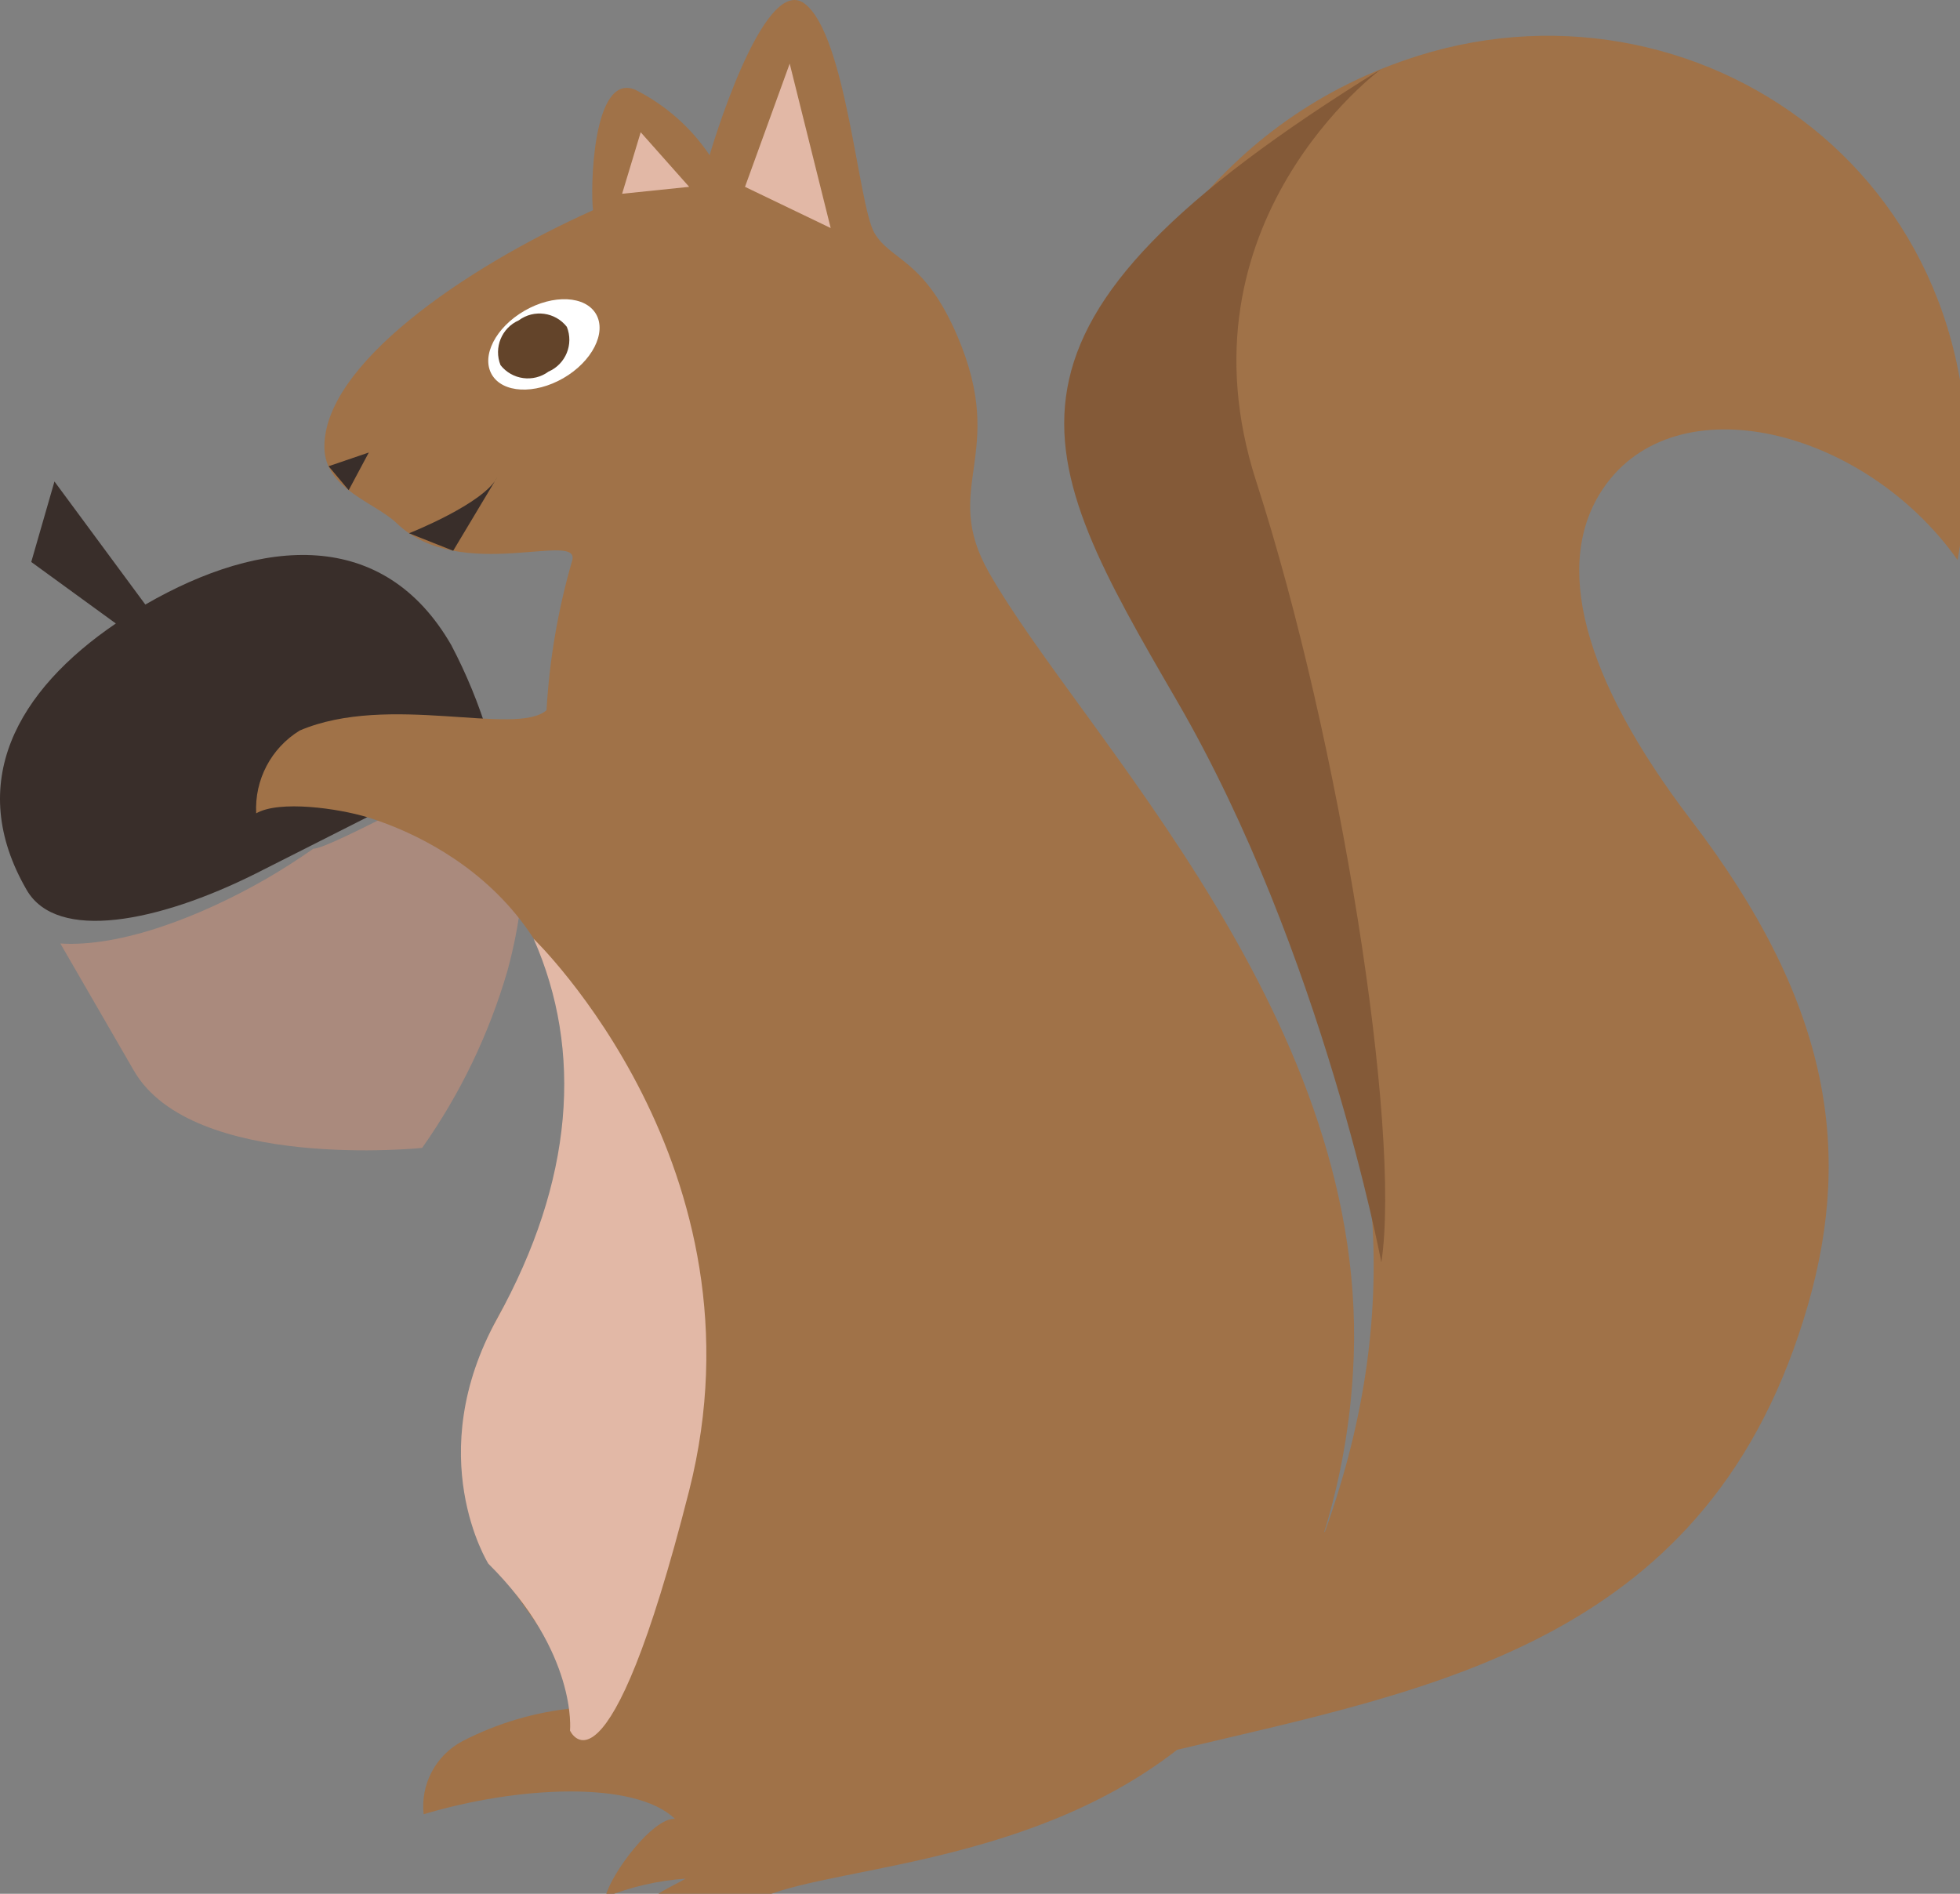 <?xml version="1.0" ?>
<svg xmlns="http://www.w3.org/2000/svg" version="1.1" width="89" height="86">
  <rect width="100%" height="100%" fill="#808080" stroke="none"/>
  <defs/>
  <g>
    <path d="M 23.04 44.092 C 22.203 46.967 20.895 49.683 19.168 52.129 C 19.168 52.129 8.722 53.206 6.078 48.618 L 2.74 42.846 C 5.488 43.019 9.104 41.628 12.107 39.899 C 12.823 39.482 13.535 39.026 14.231 38.54 C 14.926 38.588 21.693 34.779 22.173 34.926 C 23.98 35.472 24.233 39.736 23.04 44.092" stroke-width="1.0" fill="rgb(170, 138, 125)" opacity="1.0"/>
    <path d="M 16.675 37.11 C 16.575 34.29 16.432 36.579 17.761 36.013 C 19.16 35.414 18.721 34.746 20.805 34.746 C 21.189 34.746 21.791 33.379 22.173 33.391 C 21.742 31.973 21.178 30.599 20.488 29.288 C 17.419 23.969 11.913 24.384 6.599 27.453 L 2.473 21.865 L 1.419 25.52 L 5.26 28.314 C 0.785 31.356 -1.599 35.559 1.21 40.412 C 2.584 42.795 7.198 41.877 11.605 39.674 L 16.675 37.11" stroke-width="1.0" fill="rgb(57, 46, 42)" opacity="1.0"/>
    <path d="M 88.89 25.428 C 84.635 19.431 76.081 17.345 72.8 22.177 C 70.505 25.554 71.834 30.748 76.783 37.236 C 82.995 45.355 84.162 52.059 82.104 59.232 C 77.705 74.543 65.224 76.657 53.452 79.46 C 46.347 84.992 36.751 84.748 34.119 86.424 C 32.671 87.053 31.047 87.152 29.534 86.703 C 28.947 86.32 30.654 85.605 31.136 85.312 C 29.882 85.399 28.65 85.682 27.484 86.152 C 27.762 85.044 29.66 82.532 30.649 82.597 C 28.811 80.837 23.496 81.11 19.236 82.388 C 19.088 81.022 19.791 79.703 21.008 79.064 C 22.588 78.25 24.308 77.742 26.078 77.569 C 26.104 74.691 22.027 71.946 21.432 68.077 C 20.103 59.516 25.202 58.24 26.012 52.733 C 27.712 41.151 18.908 37.794 16.675 37.11 C 15.361 36.711 12.684 36.328 11.633 36.935 C 11.553 35.414 12.311 33.97 13.61 33.174 C 17.637 31.452 23.425 33.46 24.817 32.252 C 24.948 29.969 25.333 27.708 25.966 25.51 C 26.503 24.003 20.915 26.568 18.013 23.759 C 17.021 22.812 14.762 22.212 14.73 20.336 C 14.667 16.602 21.024 12.195 26.93 9.545 C 26.807 8.758 26.869 3.222 28.858 4.082 C 30.214 4.766 31.373 5.786 32.222 7.046 C 32.222 7.046 34.639 -1.254 36.533 0.163 C 38.421 1.576 38.967 9.28 39.698 10.565 C 40.437 11.853 41.961 11.721 43.477 15.272 C 45.791 20.692 42.678 22.082 44.909 26.003 C 49.084 33.351 62.425 46.445 61.435 62.333 C 61.292 64.786 60.855 67.214 60.134 69.564 C 60.143 69.564 60.152 69.574 60.156 69.574 C 67.849 48.243 53.466 35.033 48.537 21.152 C 50.649 12.808 55.472 5.343 64.4 2.532 C 77.531 -1.594 91.994 8.741 88.89 25.428" stroke-width="1.0" fill="rgb(160, 114, 72)" opacity="1.0"/>
    <path d="M 27.069 14.269 C 26.584 13.425 25.122 13.355 23.814 14.113 C 22.506 14.869 21.844 16.164 22.331 17.007 C 22.818 17.849 24.27 17.928 25.582 17.172 C 26.886 16.416 27.551 15.116 27.069 14.269" stroke-width="1.0" fill="rgb(255, 255, 255)" opacity="1.0"/>
    <path d="M 23.557 14.547 C 22.778 14.891 22.411 15.791 22.728 16.582 C 23.255 17.251 24.218 17.381 24.904 16.877 C 25.688 16.537 26.058 15.635 25.739 14.842 C 25.212 14.169 24.245 14.038 23.557 14.547" stroke-width="1.0" fill="rgb(99, 68, 42)" opacity="1.0"/>
    <polygon points="33.829 8.485 35.859 2.89 37.72 10.356 33.829 8.485" stroke-width="1.0" fill="rgb(226, 184, 166)" opacity="1.0"/>
    <polygon points="28.249 8.799 29.093 6.006 31.294 8.485 28.249 8.799" stroke-width="1.0" fill="rgb(226, 184, 166)" opacity="1.0"/>
    <polygon points="14.921 21.172 16.747 20.549 15.834 22.259 14.921 21.172" stroke-width="1.0" fill="rgb(57, 46, 42)" opacity="1.0"/>
    <path d="M 18.574 24.216 C 18.574 24.216 21.993 22.868 22.585 21.66 L 20.578 25.011 L 18.574 24.216" stroke-width="1.0" fill="rgb(57, 46, 42)" opacity="1.0"/>
    <path d="M 62.725 3.13 C 62.725 3.13 53.236 10.083 57.044 21.865 C 60.848 33.645 63.638 51.278 62.725 57.326 C 62.725 57.326 60.061 43.23 53.45 31.84 C 46.838 20.452 43.675 14.9 62.725 3.13" stroke-width="1.0" fill="rgb(132, 90, 56)" opacity="1.0"/>
    <path d="M 24.233 42.635 C 24.233 42.635 35.013 53.018 31.294 67.689 C 27.571 82.359 25.883 78.588 25.883 78.588 C 25.883 78.588 26.243 75.048 22.173 71.008 C 22.173 71.008 19.118 66.124 22.585 59.864 C 26.05 53.605 26.478 47.733 24.233 42.635" stroke-width="1.0" fill="rgb(226, 184, 166)" opacity="1.0"/>
  </g>
</svg>

